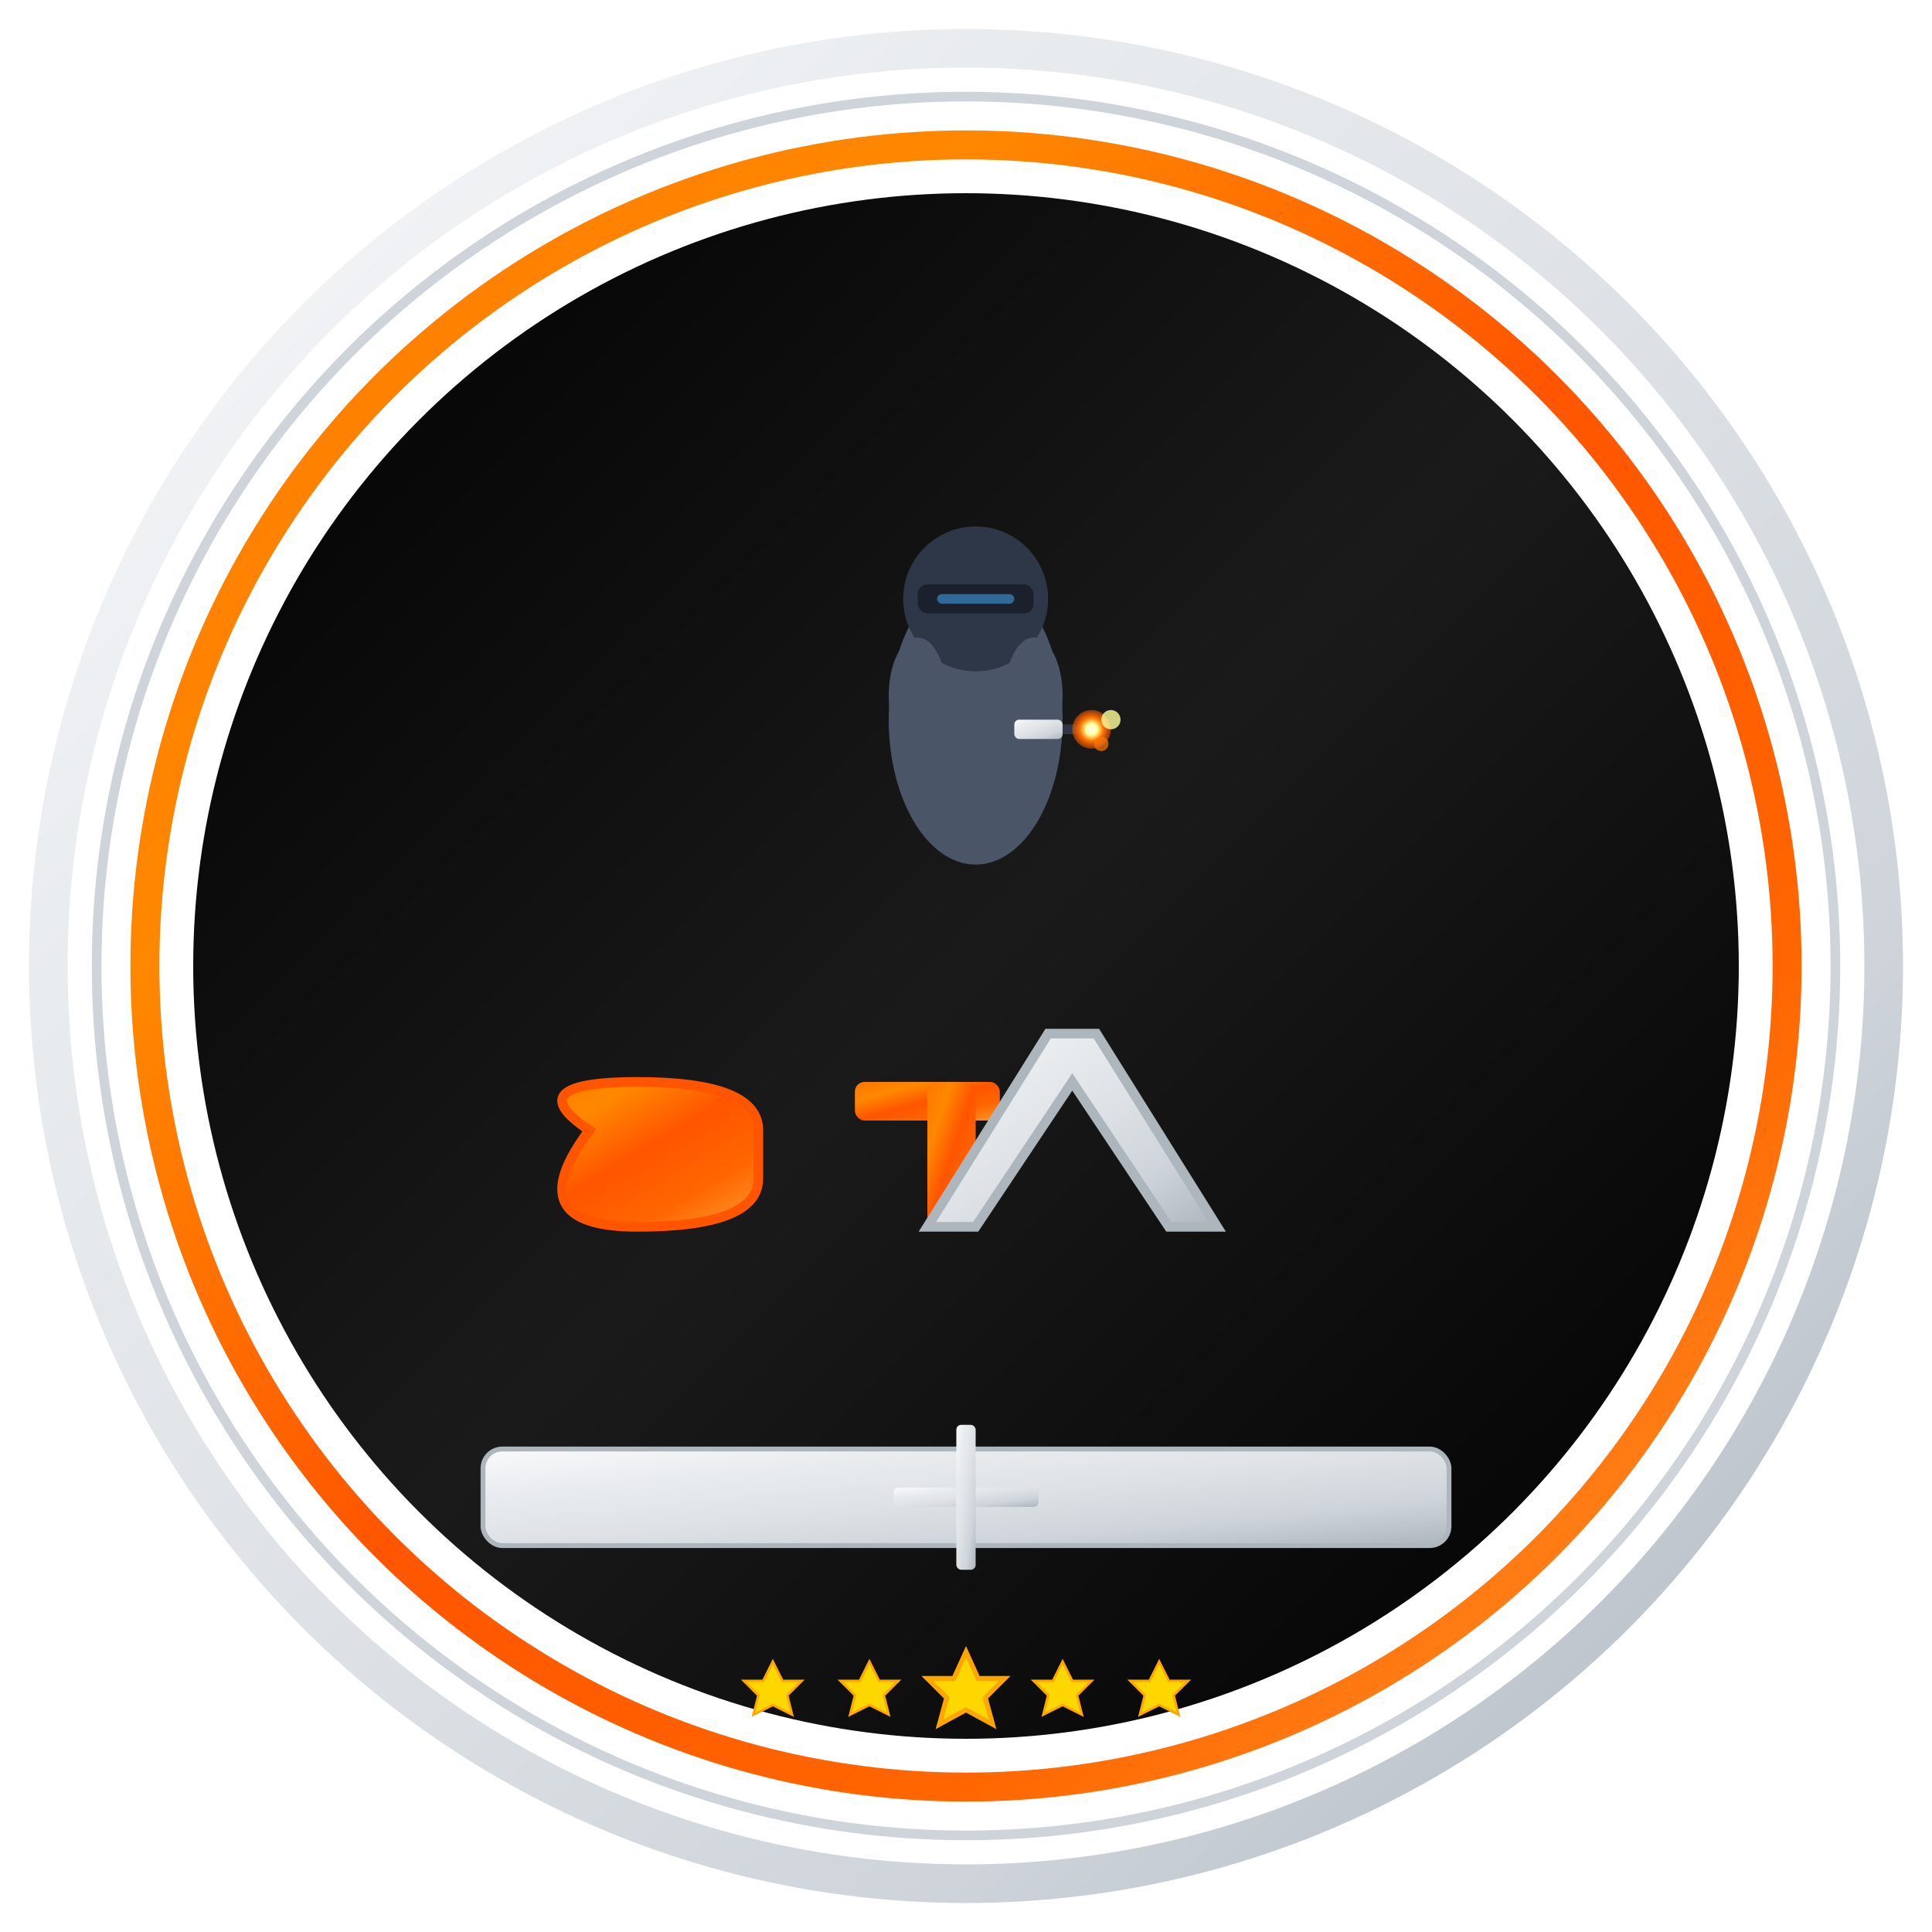 <svg version="1.1" id="CTV_Logo_Professional" xmlns="http://www.w3.org/2000/svg" 
     viewBox="0 0 400 400" xml:space="preserve">
  
  <defs>
    <!-- Enhanced Gradients -->
    <linearGradient id="orangeGradient" x1="0%" y1="0%" x2="100%" y2="100%">
      <stop offset="0%" stop-color="#FF7700"/>
      <stop offset="25%" stop-color="#FF8800"/>
      <stop offset="50%" stop-color="#FF5500"/>
      <stop offset="75%" stop-color="#FF6600"/>
      <stop offset="100%" stop-color="#FF9930"/>
    </linearGradient>
    
    <linearGradient id="silverGradient" x1="0%" y1="0%" x2="100%" y2="100%">
      <stop offset="0%" stop-color="#F8F9FA"/>
      <stop offset="25%" stop-color="#E9ECEF"/>
      <stop offset="50%" stop-color="#DEE2E6"/>
      <stop offset="75%" stop-color="#CED4DA"/>
      <stop offset="100%" stop-color="#ADB5BD"/>
    </linearGradient>
    
    <linearGradient id="blackGradient" x1="0%" y1="0%" x2="100%" y2="100%">
      <stop offset="0%" stop-color="#000000"/>
      <stop offset="50%" stop-color="#1A1A1A"/>
      <stop offset="100%" stop-color="#000000"/>
    </linearGradient>
    
    <radialGradient id="weldSparkGrad" cx="50%" cy="50%" r="50%">
      <stop offset="0%" stop-color="#FFFFFF"/>
      <stop offset="30%" stop-color="#FFFF99"/>
      <stop offset="60%" stop-color="#FF7700"/>
      <stop offset="100%" stop-color="#FF5500" stop-opacity="0.5"/>
    </radialGradient>
    
    <!-- Shadow filters -->
    <filter id="dropShadow" x="-50%" y="-50%" width="200%" height="200%">
      <feGaussianBlur in="SourceAlpha" stdDeviation="3"/>
      <feOffset dx="2" dy="4" result="offset"/>
      <feComponentTransfer>
        <feFuncA type="linear" slope="0.5"/>
      </feComponentTransfer>
      <feMerge> 
        <feMergeNode/>
        <feMergeNode in="SourceGraphic"/> 
      </feMerge>
    </filter>
  </defs>
  
  <!-- Outer Silver Ring -->
  <circle cx="200" cy="200" r="190" fill="none" stroke="url(#silverGradient)" stroke-width="8"/>
  <circle cx="200" cy="200" r="180" fill="none" stroke="#CED4DA" stroke-width="2"/>
  
  <!-- Inner Orange Ring -->
  <circle cx="200" cy="200" r="170" fill="none" stroke="url(#orangeGradient)" stroke-width="6"/>
  
  <!-- Black Background Circle -->
  <circle cx="200" cy="200" r="160" fill="url(#blackGradient)"/>
  
  <!-- Professional Welder Figure -->
  <g transform="translate(200,120)" filter="url(#dropShadow)">
    <!-- Welder Body -->
    <ellipse cx="0" cy="25" rx="18" ry="30" fill="#4A5568"/>
    <!-- Welder Head/Helmet -->
    <circle cx="0" cy="0" r="15" fill="#2D3748"/>
    <!-- Helmet Visor -->
    <rect x="-12" y="-3" width="24" height="6" rx="2" fill="#1A202C"/>
    <rect x="-8" y="-1" width="16" height="2" rx="1" fill="#4299E1" opacity="0.6"/>
    <!-- Arms -->
    <ellipse cx="-12" cy="20" rx="6" ry="12" fill="#4A5568"/>
    <ellipse cx="12" cy="20" rx="6" ry="12" fill="#4A5568"/>
    <!-- Welding Tool -->
    <rect x="8" y="25" width="10" height="4" rx="1" fill="url(#silverGradient)"/>
    <rect x="18" y="26" width="6" height="2" fill="#2D3748"/>
    <!-- Welding Spark -->
    <circle cx="24" cy="27" r="4" fill="url(#weldSparkGrad)">
      <animate attributeName="r" values="3;6;3" dur="1.2s" repeatCount="indefinite"/>
      <animate attributeName="opacity" values="0.8;1;0.8" dur="1.2s" repeatCount="indefinite"/>
    </circle>
    <!-- Additional sparks -->
    <circle cx="28" cy="25" r="2" fill="#FFFF99" opacity="0.8">
      <animate attributeName="opacity" values="0.4;0.9;0.4" dur="1.5s" repeatCount="indefinite"/>
    </circle>
    <circle cx="26" cy="30" r="1.5" fill="#FF7700" opacity="0.7">
      <animate attributeName="opacity" values="0.3;0.8;0.3" dur="1.8s" repeatCount="indefinite"/>
    </circle>
  </g>
  
  <!-- CTV Text - Large and Professional -->
  <g transform="translate(200,240)" filter="url(#dropShadow)">
    <!-- C -->
    <path d="M-80,-10 Q-95,-20 -70,-20 Q-45,-20 -45,-10 L-45,0 Q-45,10 -70,10 Q-95,10 -80,-10 Z" 
          fill="url(#orangeGradient)" stroke="#FF5500" stroke-width="2"/>
    
    <!-- T -->
    <rect x="-25" y="-20" width="30" height="8" rx="2" fill="url(#orangeGradient)"/>
    <rect x="-10" y="-20" width="10" height="30" rx="2" fill="url(#orangeGradient)"/>
    
    <!-- V -->
    <path d="M20,-20 L40,10 L50,10 L25,-30 L15,-30 L-10,10 L0,10 Z" 
          fill="url(#silverGradient)" stroke="#ADB5BD" stroke-width="2"/>
  </g>
  
  <!-- Metal Beam/Pipe -->
  <rect x="100" y="300" width="200" height="20" rx="4" fill="url(#silverGradient)" stroke="#ADB5BD" stroke-width="1"/>
  
  <!-- Welding Cross Symbol -->
  <g transform="translate(200,310)">
    <rect x="-15" y="-2" width="30" height="4" rx="1" fill="url(#silverGradient)"/>
    <rect x="-2" y="-15" width="4" height="30" rx="1" fill="url(#silverGradient)"/>
  </g>
  
  <!-- Five Professional Stars -->
  <g transform="translate(200,350)">
    <g transform="translate(-40,0)">
      <path d="M0,-6 L2,-2 L6,-2 L3,1 L4,5 L0,3 L-4,5 L-3,1 L-6,-2 L-2,-2 Z" fill="#FFD700" stroke="#FFA500" stroke-width="0.5"/>
    </g>
    <g transform="translate(-20,0)">
      <path d="M0,-6 L2,-2 L6,-2 L3,1 L4,5 L0,3 L-4,5 L-3,1 L-6,-2 L-2,-2 Z" fill="#FFD700" stroke="#FFA500" stroke-width="0.5"/>
    </g>
    <g transform="translate(0,0)">
      <path d="M0,-8 L2.5,-2.5 L8,-2.5 L4,1.5 L5.5,7 L0,4 L-5.5,7 L-4,1.5 L-8,-2.5 L-2.5,-2.5 Z" fill="#FFD700" stroke="#FFA500" stroke-width="1"/>
    </g>
    <g transform="translate(20,0)">
      <path d="M0,-6 L2,-2 L6,-2 L3,1 L4,5 L0,3 L-4,5 L-3,1 L-6,-2 L-2,-2 Z" fill="#FFD700" stroke="#FFA500" stroke-width="0.5"/>
    </g>
    <g transform="translate(40,0)">
      <path d="M0,-6 L2,-2 L6,-2 L3,1 L4,5 L0,3 L-4,5 L-3,1 L-6,-2 L-2,-2 Z" fill="#FFD700" stroke="#FFA500" stroke-width="0.5"/>
    </g>
  </g>
  
</svg>
